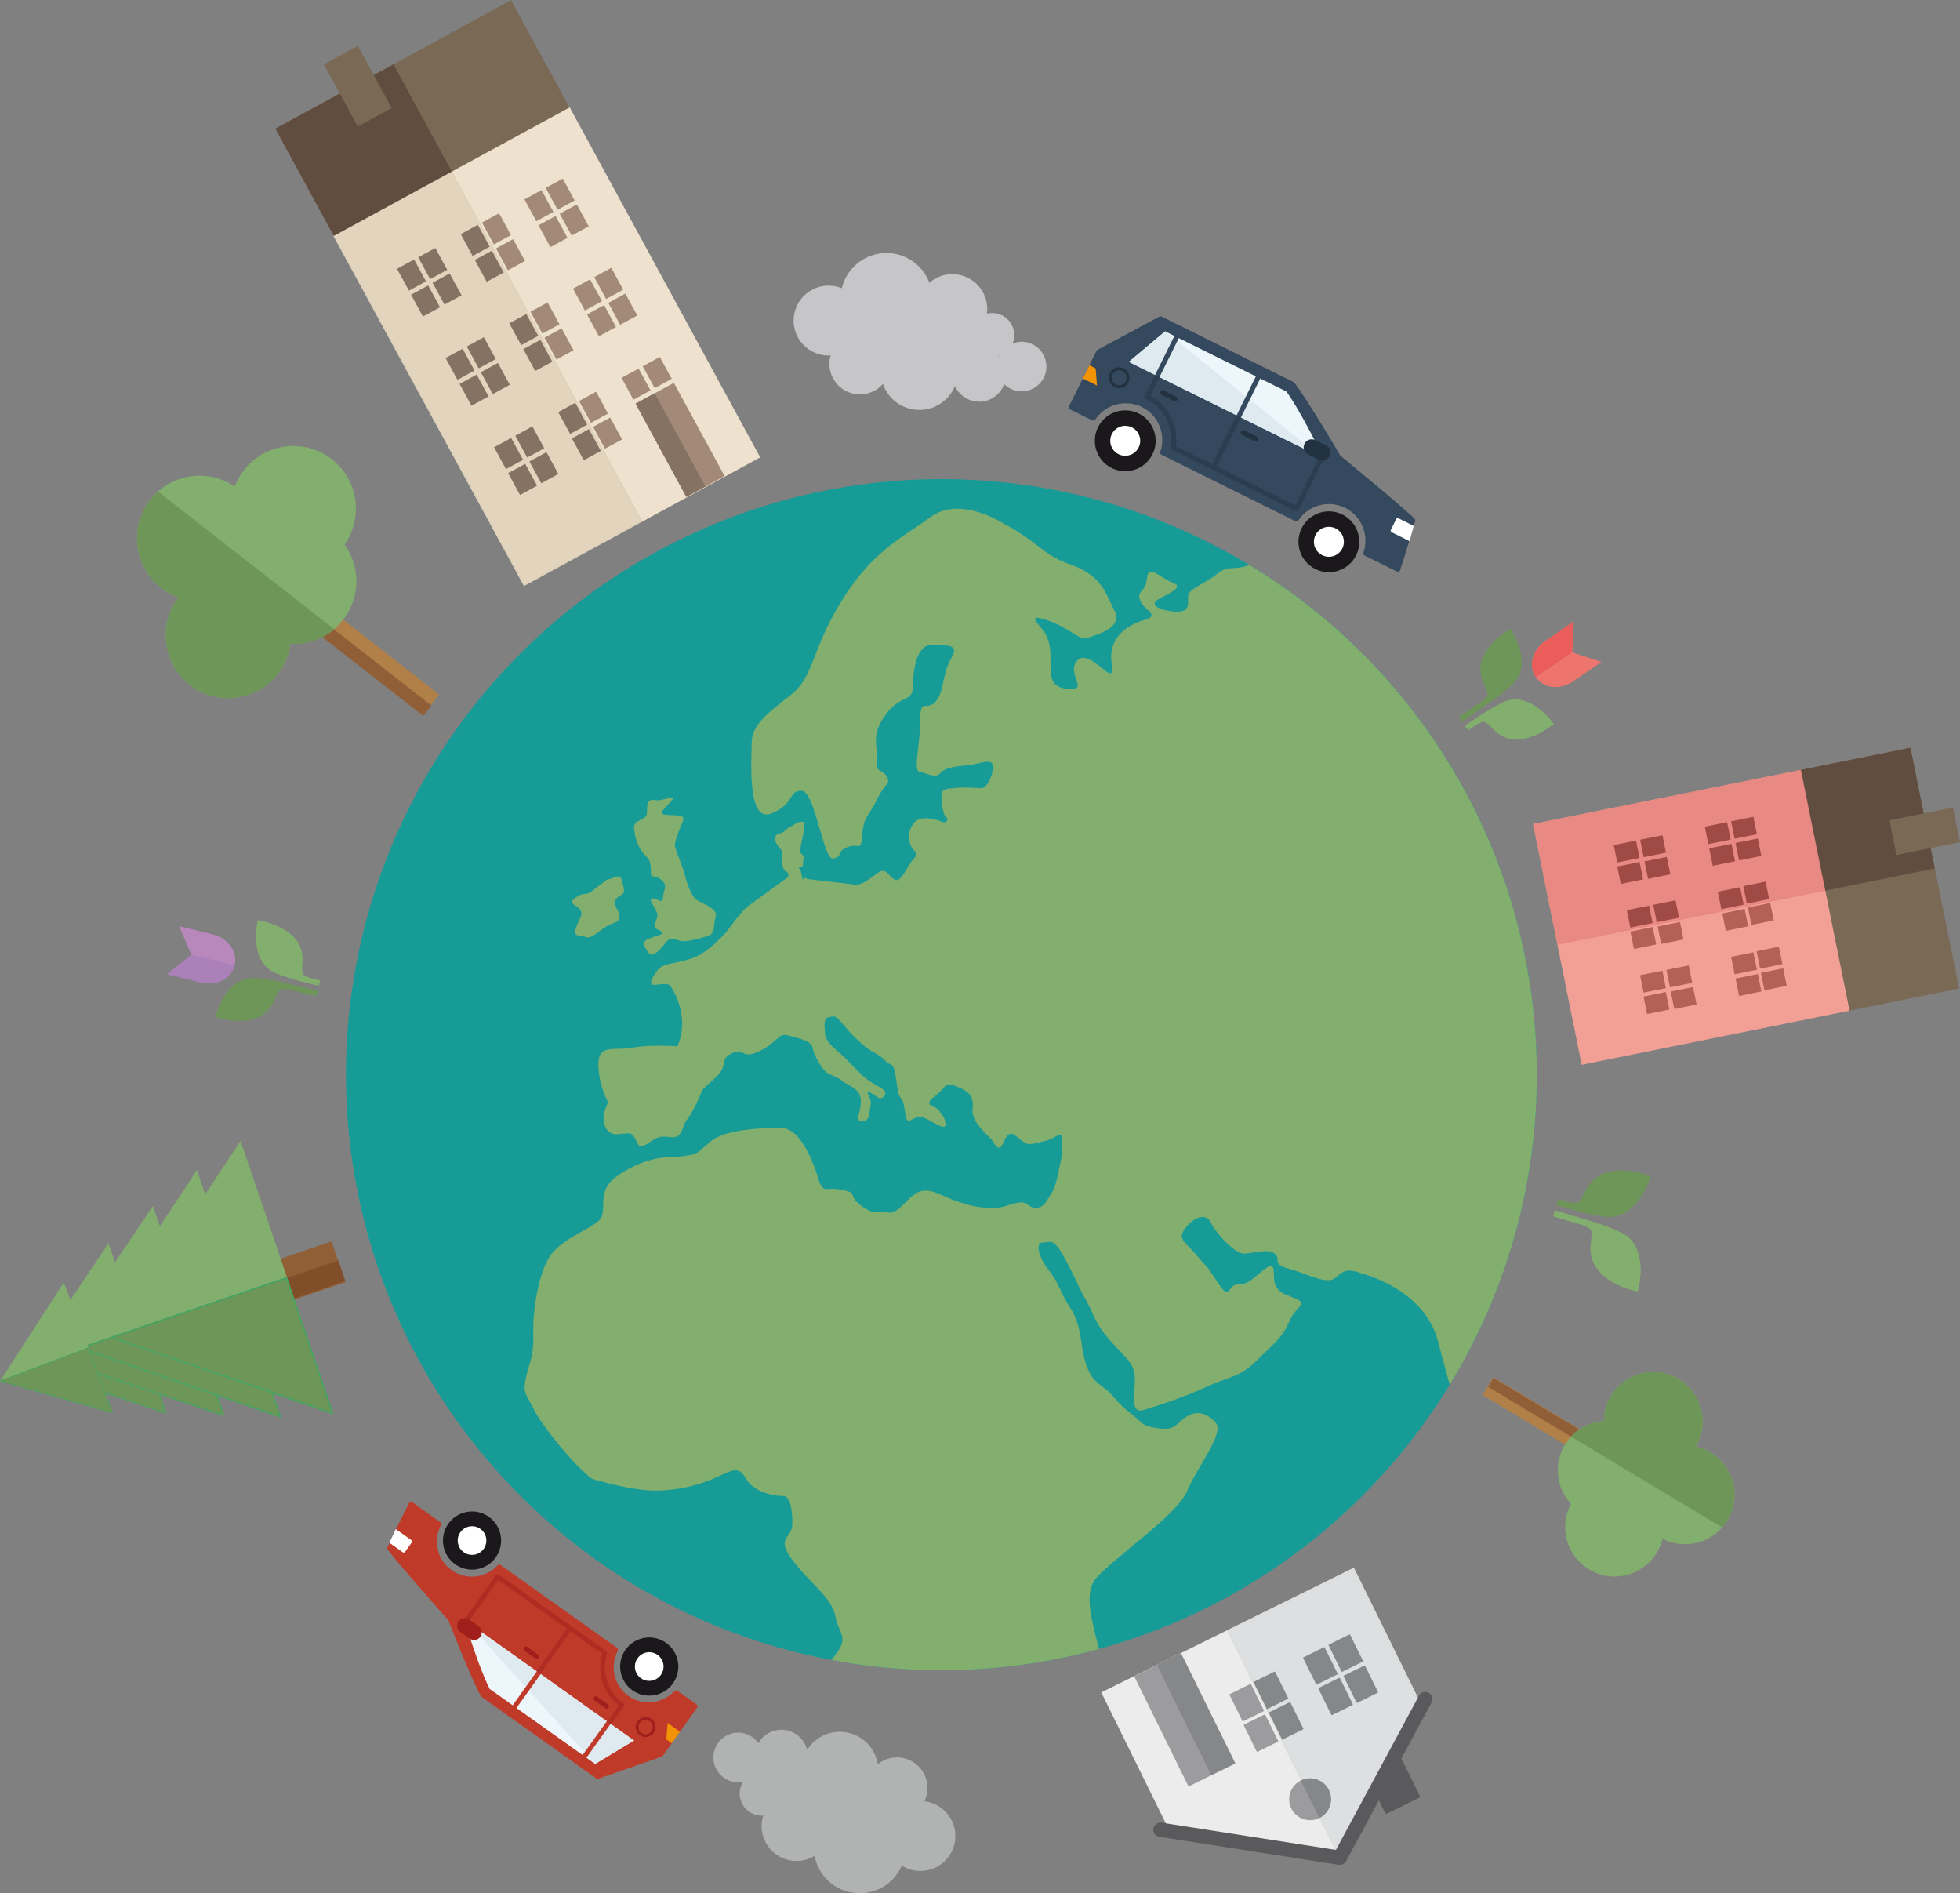 <?xml version="1.0" encoding="utf-8"?>
<!-- Generator: Adobe Illustrator 15.0.2, SVG Export Plug-In . SVG Version: 6.00 Build 0)  -->
<!DOCTYPE svg PUBLIC "-//W3C//DTD SVG 1.1//EN" "http://www.w3.org/Graphics/SVG/1.1/DTD/svg11.dtd">
<svg version="1.1" id="Lager_1" xmlns="http://www.w3.org/2000/svg" xmlns:xlink="http://www.w3.org/1999/xlink" x="0px" y="0px" viewBox="0 0 422.446 407.975" enable-background="new 0 0 422.446 407.975"
	 xml:space="preserve">
<rect x="0" y="0" width="422.446" height="407.975" fill="#808080" stroke="none"/>
<g>
	<circle fill="#179B97" cx="202.899" cy="231.574" r="128.333"/>
	<g>
		<defs>
			<circle id="SVGID_1_" cx="202.899" cy="231.574" r="128.333"/>
		</defs>
		<clipPath id="SVGID_2_">
			<use xlink:href="#SVGID_1_"  overflow="visible"/>
		</clipPath>
		
			<path clip-path="url(#SVGID_2_)" fill="#77C198" stroke="#77C198" stroke-linecap="round" stroke-linejoin="round" stroke-miterlimit="10" d="
			M166.654,192.628"/>
		<path clip-path="url(#SVGID_2_)" fill="#83AF6E" d="M147.343,187.534c0,0,1.15,5.587,3.123,6.573
			c1.972,0.986,4.273,1.973,3.78,3.453c-0.493,1.479,0,3.616-1.644,4.108c-1.644,0.493-3.944,1.151-5.259,1.151
			c-1.315,0-2.63-1.15-3.616,0c-0.987,1.15-2.958,3.944-3.945,2.466c-0.986-1.479-1.808-2.137,0-2.958
			c1.808-0.823,3.288-0.822,2.794-1.48c-0.493-0.657-0.657-0.164-1.315-0.985c-0.657-0.822,0.822-1.879,0.329-3.241
			c-0.493-1.362-1.973-2.841-0.986-3.005c0.986-0.165,2.137,1.478,2.302-0.329c0.164-1.808,1.15-2.465-0.494-3.78
			c-1.644-1.315-2.137,0.165-2.137-1.972s-0.495-2.466-1.562-3.617c-1.067-1.15-1.889-3.287-2.053-5.424
			c-0.165-2.136,2.794-1.479,2.794-3.451s0.163-2.959,1.807-2.63c1.645,0.329,4.602-1.439,3.616-0.062
			c-0.986,1.377-3.287,2.856-1.644,3.185s4.766-0.329,3.944,1.479c-0.821,1.808-1.91,4.602-1.695,5.423
			C145.699,183.261,147.343,187.534,147.343,187.534z"/>
		<path clip-path="url(#SVGID_2_)" fill="#83AF6E" d="M130.851,189.534c0.986,0,2.795-1.479,3.124,0
			c0.328,1.479,0.986,2.793,0,3.287c-0.987,0.493-1.944,1.314-1.302,2.466c0.644,1.15,1.616,2.793-0.021,3.45
			c-1.636,0.659-1.966,0.823-3.281,1.809c-1.314,0.985-2.464,1.807-3.286,1.315c-0.822-0.494-2.629,0.328-1.973-1.809
			c0.658-2.136,1.644-2.794,0.986-3.945c-0.658-1.15-2.912-1.314-1.126-2.629c1.784-1.315,2.441-0.493,3.428-1.315
			C128.386,191.341,130.851,189.534,130.851,189.534z"/>
		
			<path display="none" clip-path="url(#SVGID_2_)" fill="#77C198" stroke="#77C198" stroke-linecap="round" stroke-linejoin="round" stroke-miterlimit="10" d="
			M116.443,136.09c1.315,1.479,0.493,1.644,1.972,2.63c1.479,0.986,2.959,0.821,2.465,2.63c-0.493,1.808-2.136,5.095-3.615,5.588
			c-1.479,0.493-5.26,4.109-7.232,4.109c-1.972,0-2.465-0.164-3.944-1.15c-1.479-0.987-1.315,0.492-2.794-0.987
			c-1.479-1.479,0-0.657-0.658-2.63c-0.658-1.972-0.658-0.985-2.136-1.972c-1.479-0.986-1.314-1.644,0-1.644
			c1.315,0,2.63,0.822,1.972-0.822c-0.657-1.643-0.821-2.137-2.301-1.972c-1.479,0.164-0.658,1.644-1.479,0.164
			c-0.821-1.479-1.972-1.479,0-2.794s2.959-3.123,3.944-1.15c0.986,1.973,1.972,3.452,3.452,2.63
			c1.479-0.822,3.123-0.329,4.438-1.315c1.315-0.986,2.095-0.164,3.102-0.328C114.636,136.912,116.443,136.09,116.443,136.09z"/>
		
			<path clip-path="url(#SVGID_2_)" fill="#77C198" stroke="#77C198" stroke-linecap="round" stroke-linejoin="round" stroke-miterlimit="10" d="
			M105.103,46.927c-0.247,0.986-2.711,2.657,0,7.368c2.712,4.711,7.39,6.438,4.188,10.382c-3.202,3.944-2.894,3.452-2.185,7.396
			s7.606,1.232,2.185,7.149c-5.42,5.917-0.301,9.862-5.45,12.573c-5.148,2.712-6.134,1.48-3.915,6.903
			c2.218,5.424,4.19,10.354,2.711,11.094c-1.479,0.74-2.917,0.493-5.033,5.917c-2.116,5.424-5.321,8.382-9.759,9.615
			c-4.437,1.232-4.931-0.74-7.889,1.725c-2.958,2.465-1.726,7.396-5.178,9.615c-3.451,2.219-6.903,1.727-9.368,3.699
			s-2.465,1.479-2.958,6.41c-0.493,4.93-4.438,4.93-4.684,10.107c-0.247,5.177,2.465,8.628-1.479,9.122
			c-3.945,0.493-6.164,1.232-7.889-1.973c-1.726-3.205-1.233-1.232-5.424-7.642s-1.972-1.726-4.438-9.861
			c-2.465-8.136-5.423-9.862-3.452-15.532c1.973-5.67,6.164-10.107,5.178-13.559c-0.987-3.452,0.986-10.848-3.945-14.545
			c-4.931-3.698-6.41-0.986-6.41-8.136c0-7.15-3.944-20.956-6.903-23.174c-2.958-2.219-1.479-2.958-10.601-3.205
			c-9.122-0.246-10.601,1.479-12.82-2.219s-4.191-3.452-3.452-4.931c0.739-1.479,6.163,0,4.931-3.945
			c-1.233-3.944-12.081-9.368-10.107-10.354C-7.07,45.941,105.103,46.927,105.103,46.927z"/>
		
			<path clip-path="url(#SVGID_2_)" fill="#77C198" stroke="#77C198" stroke-linecap="round" stroke-linejoin="round" stroke-miterlimit="10" d="
			M-119.407,105.388c1.479,1.12,8.053,3.153,7.725,0s-1.291-7.098,0.012-8.413c1.304-1.314,4.919-2.63,6.891-4.93
			c1.973-2.301,7.232-7.561,2.301-7.561s-5.346,2.302-7.439,0c-2.093-2.301-6.696-2.958-6.696-2.958s-2.301-2.629-2.793,0
			S-119.407,105.388-119.407,105.388z"/>
		
			<path clip-path="url(#SVGID_2_)" fill="#77C198" stroke="#77C198" stroke-linecap="round" stroke-linejoin="round" stroke-miterlimit="10" d="
			M-71.58,115.383c-0.986-3.945-3.616-4.685-4.931-8.916c-1.315-4.232-1.644-5.547-2.301-7.848c-0.658-2.301,5.588-1.59,0-4.904
			c-5.588-3.313-2.958,1.289-6.903,2.274c-3.945,0.986-0.657,0.001-5.588-0.328c-4.931-0.329-5.26,1.314-6.246-0.329
			s0.329-5.864-4.273-1.617c-4.603,4.247-7.889,8.024-5.259,9.916c2.629,1.892,11.176-2.567,10.847,3.442
			c-0.329,6.01-1.159,6.339-4.195,6.339c-3.037,0-4.681-2.958-4.681,0c0,2.959,4.931,7.561,6.904,7.889
			c1.972,0.329,8.218,0.987,10.847,0c2.629-0.986,4.273-0.272,7.561,0.521c3.287,0.794,8.546,0.794,8.217-1.836
			C-71.908,117.356-71.58,115.383-71.58,115.383z"/>
		
			<path clip-path="url(#SVGID_2_)" fill="#77C198" stroke="#77C198" stroke-linecap="round" stroke-linejoin="round" stroke-miterlimit="10" d="
			M-62.704,88.758c-2.301-0.986-2.629-1.972-5.917,0c-3.287,1.973-1.943,2.301-2.943,6.574c-1.001,4.273,0.313,4.273,2.286,6.246
			c1.972,1.972,1.972,1.474,4.602,5.503c2.63,4.03-0.657-1.559,1.973-4.188c2.629-2.63,6.246,0.521,3.616-4.834
			C-61.717,92.702-62.704,88.758-62.704,88.758z"/>
		
			<path clip-path="url(#SVGID_2_)" fill="#77C198" stroke="#77C198" stroke-linecap="round" stroke-linejoin="round" stroke-miterlimit="10" d="
			M-35.75,87.619c-3.944,0.81-6.245,0.864-7.56,6.096c-1.315,5.233-0.658,8.909,0,11.673c0.657,2.764,0.884,5.722,3.4,6.379
			c2.516,0.658,2.845,1.644,9.748,2.63c6.903,0.986,0.751-4.93,7.936,0c7.185,4.93,18.361,10.19,15.074,16.435
			c-3.287,6.247-0.986,9.862-5.588,9.862c-4.602,0-8.875-2.026-6.903,2.438c1.973,4.464,2.301,5.122,6.246,4.464
			c3.945-0.657,10.518,8.876,14.135,9.204c3.616,0.329,8.217,3.288,5.916-1.971c-2.3-5.26,5.51-3.288,0.619-8.875
			c-4.892-5.589-6.207-9.533-1.604-7.561c4.603,1.972,8.875,6.574,9.204,0.329c0.329-6.246-3.944-6.246-4.93-9.205
			c-0.986-2.958-4.93,2.626-6.574-7.233c-1.644-9.859-6.56-10.786-12.648-16.896c-6.088-6.112-4.445-4.14-9.375-8.741
			c-4.931-4.602-6.903-9.211-11.176-4.77c-4.273,4.441-3.615,9.043-4.273,10.358s-3.616-0.465-3.944-4.177
			C-38.379,94.346-35.75,87.619-35.75,87.619z"/>
		
			<path clip-path="url(#SVGID_2_)" fill="#77C198" stroke="#77C198" stroke-linecap="round" stroke-linejoin="round" stroke-miterlimit="10" d="
			M-33.777,143.133c0,0-8.546,3.803-3.616,7.914c4.931,4.11,4.931,1.153,8.875,1.81c3.944,0.658,8.546-1.742,4.602-4.651
			c-3.944-2.909-3.642-5.072-6.751-5.072C-33.777,143.133-33.777,143.133-33.777,143.133z"/>
		
			<path clip-path="url(#SVGID_2_)" fill="#77C198" stroke="#77C198" stroke-linecap="round" stroke-linejoin="round" stroke-miterlimit="10" d="
			M-56.13,86.128c4.603-0.986,8.876-1.972,9.205,0c0.328,1.972,3.944,2.952,0,5.749c-3.945,2.798-2.629,6.278-4.931,6.181
			c-2.301-0.096-2.63,3.711-4.274,0C-57.773,94.346-56.13,86.128-56.13,86.128z"/>
		
			<path clip-path="url(#SVGID_2_)" fill="#77C198" stroke="#77C198" stroke-linecap="round" stroke-linejoin="round" stroke-miterlimit="10" d="
			M-14.59,46.489c0,0-0.122,2.823-2.095,5.453c-1.972,2.63-2.63,0.329-3.287,6.246c-0.658,5.917,7.945,10.847-2.438,10.189
			c-10.382-0.657-6.214,3.076-16.517,0.059c-10.301-3.018-15.231-5.646-8.986-8.277c6.246-2.63,14.792-5.917,11.833-9.204
			c-2.958-3.288,0.329-4.467,0.329-4.467H-14.59z"/>
		
			<path clip-path="url(#SVGID_2_)" fill="#77C198" stroke="#77C198" stroke-linecap="round" stroke-linejoin="round" stroke-miterlimit="10" d="
			M-30.668,72.322c1.492-0.328,8.123-0.657,8.258,3.288c0.137,3.944,2.453,4.237-4.129,4.748c-6.581,0.512-7.238-0.839-10.854,0
			c-3.615,0.84-4.602,1.372-8.875,0.12c-4.274-1.252-3.833,0.562-4.71-3.796c-0.878-4.359-2.85-6.988-3.836-8.632
			c-0.986-1.644-3.945-5.587,0-3.287c3.944,2.301,6.371,7.209,10.745,7.877C-39.694,73.308-30.668,72.322-30.668,72.322z"/>
		
			<path clip-path="url(#SVGID_2_)" fill="#77C198" stroke="#77C198" stroke-linecap="round" stroke-linejoin="round" stroke-miterlimit="10" d="
			M-63.033,67.72c-1.315-1.315-1.644-5.351-4.602-3.662s-1.972,0.909-6.246,1.627c-4.273,0.72-7.889-0.392-2.63,3.944
			c5.259,4.336,7.889,2.012,7.889,3.009c0,0.998,2.559,4.614,3.58,4.614c1.022,0,1.022,3.287,2.008,0
			C-62.047,73.966-63.033,67.72-63.033,67.72z"/>
		
			<path clip-path="url(#SVGID_2_)" fill="#77C198" stroke="#77C198" stroke-linecap="round" stroke-linejoin="round" stroke-miterlimit="10" d="
			M-83.084,69.63c-3.616-3.553-2.301-6.759-4.931-5.978c-2.629,0.781-0.919,2.096-1.775,4.397c-0.854,2.301,0.789,2.981-3.155,3.134
			c-3.945,0.153-6.09-0.856-7.482,1.456c-1.393,2.313-4.524,2.97,0,3.627c4.523,0.658,8.139-2.63,6.167,0
			c-1.973,2.63-5.917,4.647-0.658,4.954c5.26,0.306,5.588-0.388,7.889-0.863c2.301-0.474,7.56-3.761,5.917-6.391
			C-82.756,71.336-83.084,69.63-83.084,69.63z"/>
		
			<path clip-path="url(#SVGID_2_)" fill="#77C198" stroke="#77C198" stroke-linecap="round" stroke-linejoin="round" stroke-miterlimit="10" d="
			M709.111,126.558c-1.479-1.479-5.422-7.077-9.861-3.785c-4.438,3.292-7.889,9.702-12.328,3.785
			c-4.436-5.917-2.957-8.382-10.352-8.382c-7.396,0-1.48-0.493-10.355,0c-8.875,0.493-8.875,0.548-16.27-0.219
			c-7.398-0.767,0.984-0.22-10.85,0c-11.834,0.219-12.818-0.767-18.242-2.74c-5.426-1.972-4.932-2.958-11.34-4.438
			c-6.412-1.479-10.355-4.566-16.766-2.283c-6.412,2.283-13.805,5.051-14.791,9.831c-0.988,4.779-6.412,6.157,0,10.646
			c6.408,4.488,10.846,6.46,7.889,8.433c-2.961,1.973-6.41,2.58-7.398,5.728c-0.984,3.147,7.398,3.805,5.918,7.914
			c-1.48,4.108-4.93-3.17-2.959,6.879c1.973,10.049,3.451,23.855,11.836,22.375c8.381-1.479,8.381-5.133,9.859-8.484
			c1.48-3.35-10.354-3.944,4.932-5.373s21.201,1.82,25.639,5.373c4.439,3.554,26.133,20.318,27.613,25.742
			c1.479,5.423,4.93,20.037,3.945,26.29c-0.988,6.251-3.945,9.211,2.463,20.058c6.41,10.849,7.396,8.383,14.793,18.737
			c7.396,10.354,12.326,16.271,12.326,14.298s-4.438-14.298-4.438-14.298s8.383,8.874,10.354,10.847
			c1.973,1.972,8.383,12.326,8.383,12.326V126.558z"/>
		
			<path clip-path="url(#SVGID_2_)" fill="#77C198" stroke="#77C198" stroke-linecap="round" stroke-linejoin="round" stroke-miterlimit="10" d="
			M709.111,105.388c0,0,1.479-11.211-2.465-13.511c-3.945-2.299-4.438,1.25-9.861,0.461c-5.424-0.789,0,6.181-10.354-1.248
			c-10.355-7.43-7.398-7.731-14.791-6.102c-7.398,1.63-10.85,0.707-8.877,9.797c1.973,9.091-1.479,14.086,5.424,10.603
			c6.902-3.484-0.986-9.4,6.902-3.484c7.891,5.917,5.916-0.494,7.891,5.917c1.971,6.41,4.436,7.396,6.408,9.862
			c1.973,2.465-5.916,9.697,3.945,4.602c9.861-5.095,9.861-6.082,12.818-7.068C709.111,114.231,709.111,105.388,709.111,105.388z"/>
		
			<path clip-path="url(#SVGID_2_)" fill="#77C198" stroke="#77C198" stroke-linecap="round" stroke-linejoin="round" stroke-miterlimit="10" d="
			M485.259,402.181c0,0-0.988,21.697-10.355,21.203c-9.369-0.493-13.807,3.451-16.764-1.974c-2.959-5.422-4.438-9.367-6.41-10.846
			s-0.492,2.957-6.41-0.986c-5.918-3.946,0.986-9.862-8.875-7.397c-9.861,2.467-12.326,5.424-16.764,6.905
			c-4.439,1.479-2.961,3.795-10.355,3.869c-7.396,0.075-7.396,5.004-7.891-2.391c-0.492-7.397,2.961-9.368,0-15.284
			c-2.957-5.919-5.027-8.878-0.047-13.808s13.361-1.479,14.842-7.396c1.479-5.916,0.984-5.423,6.408-8.875s6.904,5.422,10.355,0
			c3.451-5.425,5.916-12.326,11.834-7.397c5.916,4.932,4.436,0,5.916,4.932c1.48,4.931,1.48,8.382,5.424,5.425
			c3.945-2.959,1.973-15.704,4.438-12.044s6.902,8.098,9.369,13.028c2.465,4.932,13.312,12.327,15.285,18.245
			C487.232,393.307,485.259,402.181,485.259,402.181z"/>
		
			<path clip-path="url(#SVGID_2_)" fill="#77C198" stroke="#77C198" stroke-linecap="round" stroke-linejoin="round" stroke-miterlimit="10" d="
			M437.595,333.646c0,0,2.424,0.329,4.664,1.972c2.24,1.646,4.211,3.946,5.525,2.63c1.316-1.313,0.988-4.54,5.26-2.105
			c4.273,2.435,6.574,2.764,9.205,4.078c2.629,1.315,4.93,0.984,5.916,3.287c0.986,2.302,4.604,4.917,6.244,6.896
			c1.645,1.98,4.602,8.139,0,5.06c-4.598-3.079-5.258-4.08-9.203-5.06c-3.943-0.978-5.1,1.965-7.973,0
			c-2.873-1.966-2.217,1.98-2.873-1.966c-0.658-3.943-0.658-5.26-4.932-5.916c-4.271-0.656-6.449-1.645-7.17-2.957
			c-0.721-1.316-4.664-0.658-4.664-3.289C437.595,333.646,437.595,333.646,437.595,333.646z"/>
		
			<path clip-path="url(#SVGID_2_)" fill="#77C198" stroke="#77C198" stroke-linecap="round" stroke-linejoin="round" stroke-miterlimit="10" d="
			M408.669,318.853c-3.945,0-6.246,0.986-7.561,2.959c-1.314,1.974-3.943,3.945-6.246,4.603c-2.301,0.656-5.26,0.33-5.26,3.616
			c0,3.287-0.656,5.258,2.303,6.574c2.957,1.314,8.545,2.301,10.518,2.301s2.301-1.974,4.273-5.26
			c1.973-3.288,3.287-2.302,1.973-5.917c-1.316-3.616-1.973-4.272-0.986-6.573C408.669,318.853,408.669,318.853,408.669,318.853z"/>
		
			<path clip-path="url(#SVGID_2_)" fill="#77C198" stroke="#77C198" stroke-linecap="round" stroke-linejoin="round" stroke-miterlimit="10" d="
			M360.183,320.827c0,0,1.646-0.82,3.289,0.822s4.271,3.121,5.258,4.271s3.451,1.645,5.424,2.959
			c1.973,1.316,2.139,2.795,4.111,5.589c1.973,2.795,5.752,2.138,5.422,4.438c-0.33,2.301,0.822,6.556-1.643,6.072
			c-2.467-0.482-4.438-1.142-5.752-2.785c-1.316-1.645-4.439-4.438-5.26-6.081c-0.822-1.644-1.316-2.957-4.273-5.588
			c-2.959-2.629-3.123-3.617-5.752-5.752C358.376,322.634,360.183,320.827,360.183,320.827z"/>
		
			<path clip-path="url(#SVGID_2_)" fill="#77C198" stroke="#77C198" stroke-linecap="round" stroke-linejoin="round" stroke-miterlimit="10" d="
			M386.644,345.015c0.494,0.465,5.918,2.272,6.412,2.109c0.492-0.166,3.918-0.166,5.328,0.821s6.178,2.629,3.217,2.793
			c-2.959,0.165-3.943,0.328-5.916,0c-1.973-0.329-1.973-1.15-4.438-1.15s-5.258,0.002-6.082-0.655c-0.822-0.658,0-1.315,0-1.975
			C385.166,346.302,386.644,345.015,386.644,345.015z"/>
		
			<path clip-path="url(#SVGID_2_)" fill="#77C198" stroke="#77C198" stroke-linecap="round" stroke-linejoin="round" stroke-miterlimit="10" d="
			M428.064,350.93c-0.494-0.191-3.617-0.47-4.273,0c-0.658,0.466-3.123,1.125-3.287,2.111c-0.166,0.984-1.15,3.198,0,2.421
			s1.807-2.206,2.301-2.313c0.492-0.107,1.971,0.766,2.629,0C426.091,352.384,428.064,350.93,428.064,350.93z"/>
		
			<path clip-path="url(#SVGID_2_)" fill="#77C198" stroke="#77C198" stroke-linecap="round" stroke-linejoin="round" stroke-miterlimit="10" d="
			M415.574,291.243c-0.822,0-1.645,2.958-2.137,4.438c-0.496,1.479-0.988,0.821,0,2.628c0.984,1.81,2.465,2.96,3.121,2.467
			c0.656-0.494-0.162-2.301,0.656-3.451c0.824-1.15,1.809-2.959,1.15-4.275C417.71,291.736,415.574,291.243,415.574,291.243z"/>
		
			<path clip-path="url(#SVGID_2_)" fill="#77C198" stroke="#77C198" stroke-linecap="round" stroke-linejoin="round" stroke-miterlimit="10" d="
			M425.761,311.625c-2.299,0.492-1.805,1.477-3.121,1.643c-1.314,0.162-0.771-0.988-2.686,0c-1.916,0.985-1.816,2.466-1.373,2.299
			c0.443-0.162,1.428-0.63,1.922,0.015c0.492,0.646,1.15,2.778,2.301,3.272c1.15,0.495,3.779-0.655,2.957-2.299
			c-0.82-1.644,1.973-1.646,0.986-3.287C425.761,311.625,425.761,311.625,425.761,311.625z"/>
		
			<path clip-path="url(#SVGID_2_)" fill="#77C198" stroke="#77C198" stroke-linecap="round" stroke-linejoin="round" stroke-miterlimit="10" d="
			M414.751,334.796c1.479,0,0.984-1.644,2.629-1.15s3.666-0.256,2.574,0.529c-1.096,0.785-2.32,1.609-2.447,2.266
			s2.883,1.809,2.447,3.616c-0.439,1.808-1.006,2.628-2.447,2.464s-0.812-3.944-1.783-3.615c-0.973,0.33-2.123-1.643-2.123,0
			s0.162,2.506,0,3.637c-0.164,1.131-1.152,2.446-1.809,1.623c-0.656-0.822-0.656-1.316-0.656-3.121c0-1.809,0.818-1.645,0-2.795
			c-0.822-1.152,0.164-1.48,0-2.632c-0.168-1.149,1.818-3.301,1.729-2.799C412.779,333.318,414.751,334.796,414.751,334.796z"/>
		
			<path clip-path="url(#SVGID_2_)" fill="#77C198" stroke="#77C198" stroke-linecap="round" stroke-linejoin="round" stroke-miterlimit="10" d="
			M530.128,434.396c0.164-1.15,2.795-1.972,0.658-3.123c-2.139-1.15-2.631-1.644-3.619-0.987c-0.986,0.658-0.82,1.315-1.971,2.96
			c-1.15,1.644-1.971,1.809-3.287,3.125c-1.314,1.313-0.33,1.149-3.289,3.45c-2.957,2.301-3.779,2.464-3.941,3.942
			c-0.164,1.48,2.959,2.958,4.271,3.124c1.316,0.164,3.621,0.494,4.193-1.151c0.574-1.644,2.053-3.942,2.053-5.424
			c0-1.479,0.162-2.135,1.809-2.957C528.648,436.533,530.128,434.396,530.128,434.396z"/>
		
			<path clip-path="url(#SVGID_2_)" fill="#77C198" stroke="#77C198" stroke-linecap="round" stroke-linejoin="round" stroke-miterlimit="10" d="
			M537.031,420.754c-1.314-0.822-2.301-2.959-2.795-3.451c-0.49-0.493-1.619-1.922-2.617-3.015c-1-1.095-2.807-1.208-1.984,0
			c0.822,1.206,1.832,3.507,1.984,4.165c0.152,0.657,2.738,2.793,1.609,3.779c-1.129,0.987-0.775,1.525-1.609,2.078
			c-0.832,0.552-1.326,1.21-1,1.704c0.33,0.491,3.947,0.326,3.947,1.643c0,1.314-1.314,1.383-0.33,2.335
			c0.988,0.951,2.467,2.005,2.795,0c0.328-2.008-1.807-2.335,0-3.649c1.807-1.315,2.795-1.644,2.795-2.959
			c0-1.314,0.82-0.728-0.822-1.103C537.359,421.905,537.031,420.754,537.031,420.754z"/>
		<path clip-path="url(#SVGID_2_)" fill="#83AF6E" d="M333.106,291.333c-0.711,3.128-3.471,4.674-6.928,6.386
			s-0.014,3.698-0.021,5.426c-0.006,1.723-3.977,8.365-4.967,9.593c-0.99,1.231-3.455,0.728-4.182-2.234
			c-0.729-2.96-1.469-3.209-2.445-5.433c-0.979-2.221-3.943-13.417-4.625-16.041c-2.953-11.396-16.461-14.608-16.461-14.608
			c-4.924-1.991-4.689,1.462-7.156,1.453c-2.463-0.01-4.924-1.499-8.619-2.499c-3.693-1.001-1.471-1.978-2.943-3.215
			c-1.477-1.239-4.688-0.018-6.658-0.025c-1.973-0.007-5.902-4.214-7.123-6.686c-1.225-2.469-4.189-0.756-5.678,1.459
			c-1.486,2.214-0.01,2.466,2.691,5.68c2.699,3.216,1.477,1.238,4.416,5.687c2.939,4.451,1.971,0.502,4.434,0.511
			c2.465,0.01,3.211-1.467,5.93-3.429c2.721-1.962,1.229,1.977,2.205,3.706c0.98,1.73,1.229,1.484,4.182,2.728
			c2.955,1.245,0.24,1.481-1.25,4.927c-1.492,3.445-2.977,4.427-6.936,8.355c-3.961,3.931-5.93,3.43-10.621,5.631
			c-4.693,2.201-10.617,4.151-13.826,5.124s-1.711-3.951-1.945-7.158c-0.234-3.204-1.957-3.949-5.395-7.908
			c-3.435-3.957-3.184-5.188-5.144-8.648c-1.959-3.458-2.201-4.691-4.648-9.139c-2.449-4.447-2.947-3.215-4.673-3.222
			s-0.753,3.447,1.456,6.167c2.209,2.721,2.202,4.446,4.653,8.154c2.451,3.706,1.94,8.389,3.404,12.34
			c1.465,3.95,3.19,3.71,5.401,6.184c2.209,2.473,2.455,2.721,4.668,4.456c2.211,1.732,1.717,2.225,5.412,2.732
			c3.695,0.506,3.701-0.975,5.926-2.445c2.225-1.47,4.441-0.968,6.404,1.259c1.965,2.226-4.227,9.847-6.219,14.769
			c-1.99,4.922-15.338,13.994-19.546,18.662c-4.208,4.669,2.156,16.771,2.373,24.416l-62.378,1.49
			c0.016-4.191,1.255-5.912,3.981-9.602c2.726-3.685,0.509-4.188-0.216-8.136c-0.724-3.947-5.643-7.17-9.289-12.114
			s-0.017-4.439,0.029-7.644c0.046-3.204-0.503-6.165-1.982-6.077c-1.479,0.09-6.326-0.609-8.121-3.904
			c-1.795-3.294-3.778-0.837-8.55,0.789c0,0-3.786,1.631-9.704,1.936c-5.918,0.307-14.782-2.521-14.782-2.521
			c-3.606-2.479-10.804-11.38-12.599-15.004c-1.795-3.621-2.452-3.461-1.617-7.071c0.836-3.614,1.66-4.27,1.514-9.365
			c-0.145-5.095,1.199-12.813,3.514-16.422c2.315-3.607,8.24-5.72,10.532-7.684c2.292-1.963-0.682-6.04,3.503-9.273
			c5.184-4.004,10.371-4.398,10.371-4.398c3.545-0.104,1.89,0.008,4.932-0.393c3.042-0.398,2.583-0.869,5.518-3.184
			c2.938-2.32,9.79-2.84,15.049-2.82c5.259,0.021,8.255,11.782,8.255,11.782c1.224,2.389,1.312,0.825,4.925,1.58
			c3.613,0.752,0.982,0.908,3.85,3.22s3.775,1.329,6.157,1.666c2.382,0.339,4.536-4.255,7.168-4.654
			c2.631-0.401,4.186,1.165,8.126,2.413c3.939,1.246,4.762,1.168,7.31,1.19c2.547,0.023,2.878-0.659,5.18-1.061
			c2.303-0.401,2.051,0.912,3.777,1.082c1.725,0.171,2.387-1.305,3.545-3.192c1.158-1.885,1.498-4.841,1.915-6.565
			c0.418-1.727,0.341-2.959,0.349-5.012c0.008-2.055-1.645-0.088-3.453,0.316c-1.81,0.404-2.797,0.729-3.537,0.727
			c-0.739-0.004-1.23-0.334-2.951-1.738c-1.721-1.405-2.221,0.568-3.049,2.043c-0.827,1.477-1.805-0.828-2.214-1.324
			c-0.409-0.492-4.423-3.715-4.083-6.507c0.339-2.794-0.808-3.864-3.515-4.942c-2.708-1.079-1.89,0.074-4.692,2.2
			c-2.803,2.126,0.403,1.975,1.056,3.125c0.654,1.156,1.065,0.992,1.305,2.718c0.24,1.726-2.3-0.173-4.269-1.085
			c-1.969-0.91-2.631,0.319-3.618,0.479c-0.986,0.162-0.725-3.782-1.625-4.77c-0.9-0.992-0.731-2.222-1.295-5.184
			c-0.563-2.96-0.733-1.482-2.207-3.049c-1.474-1.565-2.789-1.571-5.082-3.636c-2.294-2.062-2.538-2.474-4.175-4.371
			c-1.637-1.896-1.638-1.485-2.789-1.326c-1.15,0.162-1.073,1.229-0.917,3.449c0.155,2.22,2.862,3.874,4.253,5.274
			c1.392,1.402,2.21,2.31,3.766,3.796c1.557,1.482,3.689,2.396,4.508,3.058c0.819,0.66,0.488,1.315-0.171,1.806
			c-0.659,0.492-1.805-0.828-2.708-1.162c-0.902-0.329-0.085,0.906,0.158,1.647c0.245,0.739-0.086,1.395-0.257,2.956
			c-0.171,1.561-1.322,1.885-2.142,1.471c-0.821-0.415,0.334-1.559,0.345-4.271c0.01-2.71-3.028-3.382-3.928-4.205
			c-0.901-0.824-2.871-1.409-3.609-1.986c-0.737-0.58-2.616-3.545-2.856-5.188c-0.24-1.645-3.443-2.15-5.414-2.732
			c-1.97-0.582-2.142,1.553-6.094,3.43c-3.952,1.875-3.038-0.835-5.919,0.469c-2.881,1.306-0.337,2.383-3.801,5.493
			c-3.463,3.108-1.978,1.472-3.883,5.408c-1.905,3.938-2.065,2.787-2.896,5.247c-0.832,2.464-1.979,1.884-3.868,1.796
			c-1.89-0.09-2.552,0.893-4.362,1.871c-1.812,0.98-1.473-1.729-3.114-2.59c0,0-1.315,0.027-2.466,0.186
			c-1.151,0.16-2.465-0.172-3.115-2.147c-0.649-1.972,0.841-4.68,0.841-4.68s-2.123-3.872-2.106-8.307
			c0.017-4.438,3.708-2.781,7.402-3.506c3.695-0.726,9.624-0.292,9.624-0.292c2.983-6.727-1.431-12.908-1.431-12.908
			c-0.49-0.905-2.208-0.394-3.451-0.341c-1.621,0.067-0.363-1.851,0.752-3.327c1.115-1.475,4.566-1.215,8.023-2.681
			c3.456-1.466,7.048-5.85,7.048-5.85s2.727-3.975,4.581-5.324c1.854-1.349,8.364-6.049,8.364-6.049
			c0.334-1.396-0.844-0.825-1.167-2.306c-0.323-1.48,0.009-2.383-0.152-3.123c-0.161-0.74-1.556-1.567-1.469-2.882
			c0.088-1.315,1.015-0.818,1.839-1.472c0.824-0.656,0.552-0.573,1.457-1.063c0.906-0.489,1.566-1.145,2.552-1.058
			c0.986,0.086,0.244,0.658,0.24,1.891c-0.005,1.232-0.335,1.642-0.588,3.449c-0.254,1.807-0.005,1.232,0.404,1.81
			c0.409,0.577,0.162,0.576,0.075,1.89c-0.087,1.314-0.741,0.326-0.99,1.064c-0.25,0.738,0.194-1.231,0.678,1.236
			c0.485,2.467,0,0,1.229,0.99l10.843,1.274c1.481-0.487,2.223-0.978,4.163-2.45c1.94-1.472,2.255,0.255,3.731,1.247
			c1.476,0.992,2.475-2.456,4.208-4.395s-0.736-1.016-0.97-4.467c0,0-0.404-1.728,1.245-3.529c1.651-1.801,6.165,0.105,6.165,0.105
			c1.726-0.241,0.251-1.478,0.251-1.478s-0.733-1.729-0.725-3.948c0.008-2.218,1.485-1.72,2.966-1.961
			c1.48-0.24,4.438,0.017,5.67,0.021c1.233,0.005,2.476-2.702,2.483-4.675c0.008-1.972-2.957-0.504-5.422-0.267
			c-2.467,0.237-4.933,0.475-5.923,1.703c-0.99,1.23-2.958-0.011-4.437-0.263c-1.478-0.252,0.064-5.412,0.085-10.835
			s1.241-2.214,3.221-4.179c1.98-1.964,1.457-5.923,3.443-9.367c1.985-3.444-0.976-2.715-3.933-2.974
			c-2.958-0.258-4.206,3.929-4.223,8.364c-0.017,4.436-2.473,1.966-5.942,6.637c-3.469,4.67-1.508,7.391-1.802,10.101
			c-0.294,2.711,1.019,1.484,1.998,3.212c0.979,1.729-0.251,1.233-2.029,4.923c-1.777,3.691-2.935,3.687-3.196,7.63
			c-0.262,3.944-0.746,1.723-3.215,2.7c-2.469,0.978-0.746,1.724-2.968,2.454c-2.222,0.731-3.89-14.313-6.848-14.572
			c-2.958-0.257-1.49,2.954-6.675,4.906c-5.185,1.954-4.146-11.849-4.134-15.301c0.013-3.451,2.735-5.906,8.175-10.077
			c5.438-4.171,4.473-9.598,11.171-20.42c6.697-10.822,12.871-13.511,19.298-18.17c6.428-4.66,15.773,1.539,15.773,1.539
			s3.198,1.491,7.869,5.208c4.67,3.716,7.137,3.231,10.334,5.463c3.197,2.231,3.925,4.699,5.638,8.157
			c1.713,3.458-3.469,4.917-5.691,5.648c-2.223,0.732-3.691-1.985-8.861-3.731c-5.171-1.745-1.238,1.228-0.258,3.204
			c0.979,1.976,0.973,3.455,0.959,7.153s1.709,4.444,4.667,4.455c2.958,0.011-0.728-3.208,0.761-5.667s4.191,0.016,6.404,1.75
			c2.211,1.735,1.291-1.208,1.242-2.707c-0.221-6.822,7.674-8.354,7.674-8.354c2.717-1.222-0.732-1.975-1.463-4.197
			c-0.73-2.221,1.238-1.474,1.496-4.678c0.26-3.205,2.959,0.011,5.668,1.007c2.707,0.997-1.982,2.705-3.465,3.685
			c-1.484,0.981,0.238,2.22,3.688,2.48c3.451,0.26,2.963-1.468,2.971-3.194c0.006-1.726,3.461-2.698,5.932-4.662
			c2.475-1.963,2.719-1.223,5.678-1.705c0,0,5.676-1.704,10.359-0.947c3.246,0.525,1.967,0.993,4.682,0.757
			c2.711-0.236,0.258-2.71-1.461-4.936c-1.715-2.226-1.717-1.979-1.957-3.706s2.955,0.751,4.432,1.249
			c1.479,0.499,2.211,2.474,3.441,2.972C287.168,117.601,356.75,187.307,333.106,291.333z"/>
	</g>
	<g>
		<g>
			<path fill="#6E9659" d="M337.931,260.403c1.092,0.306,7.445,2.168,9.783,1.808c5.76-0.889,8.081-8.724,8.081-8.724
				s-10.38-4.359-14.094,3.138c-1.453,2.935-1.423,2.767-3.511,2.469l-2.347-0.694l-0.377,1.274L337.931,260.403z"/>
		</g>
	</g>
	<g>
		<g>
			<path fill="#83AF6E" d="M341.757,262.791c1.077,0.337,7.421,2.239,9.186,3.813c4.347,3.887,2.025,11.719,2.025,11.719
				s-11.08-1.997-10.111-10.31c0.379-3.252,0.314-3.092-1.598-3.983l-6.512-1.93l0.377-1.273L341.757,262.791z"/>
		</g>
		<g>
			<path fill="#83AF6E" d="M343.642,263.389c2.346,0.763,6.023,2.075,7.301,3.215c4.347,3.887,2.025,11.719,2.025,11.719"/>
		</g>
	</g>
	<g>
		
			<rect x="79.276" y="129.726" transform="matrix(0.615 -0.788 0.788 0.615 -81.513 119.902)" fill="#B08048" width="5.685" height="27.52"/>
		
			<rect x="79.822" y="130.845" transform="matrix(0.616 -0.788 0.788 0.616 -82.729 119.623)" fill="#905F37" width="2.844" height="27.52"/>
		
			<path fill="#83AF6E" stroke="#83AF6E" stroke-width="0.054" stroke-linecap="round" stroke-linejoin="round" stroke-miterlimit="10" d="
			M71.507,98.985c-5.861-4.577-14.322-3.536-18.899,2.325c-0.867,1.111-1.532,2.315-2,3.567c-5.817-3.97-13.795-2.791-18.19,2.838
			c-4.577,5.861-3.536,14.323,2.325,18.899c1.186,0.926,2.48,1.619,3.826,2.091c-4.522,5.859-3.47,14.276,2.371,18.837
			c5.86,4.578,14.322,3.536,18.898-2.325c1.534-1.964,2.434-4.221,2.735-6.525c4.253,0.236,8.549-1.542,11.37-5.154
			c3.78-4.842,3.725-11.456,0.287-16.191C78.341,111.517,77.192,103.423,71.507,98.985z"/>
		
			<path fill="#6E9659" stroke="#6E9659" stroke-width="0.054" stroke-linecap="round" stroke-linejoin="round" stroke-miterlimit="10" d="
			M32.417,107.715c-4.577,5.861-3.536,14.323,2.325,18.899c1.186,0.926,2.48,1.619,3.826,2.091
			c-4.522,5.859-3.47,14.276,2.371,18.837c5.86,4.578,14.322,3.536,18.898-2.325c1.534-1.964,2.434-4.221,2.735-6.525
			c3.36,0.187,6.746-0.884,9.41-3.122c0,0-37.696-29.436-37.922-29.613C33.325,106.489,32.417,107.715,32.417,107.715z"/>
	</g>
	<g>
		
			<rect x="327.695" y="293.484" transform="matrix(-0.515 0.857 -0.857 -0.515 760.736 178.262)" fill="#B08048" width="4.486" height="21.716"/>
		
			<rect x="329.393" y="292.522" transform="matrix(-0.515 0.857 -0.857 -0.515 760.834 176.471)" fill="#905F37" width="2.244" height="21.716"/>
		
			<path fill="#83AF6E" stroke="#83AF6E" stroke-width="0.043" stroke-linecap="round" stroke-linejoin="round" stroke-miterlimit="10" d="
			M342.522,338.179c5.031,3.021,11.559,1.394,14.58-3.637c0.574-0.953,0.979-1.96,1.225-2.986c4.938,2.549,11.072,0.859,13.977-3.97
			c3.021-5.033,1.393-11.559-3.637-14.58c-1.02-0.612-2.1-1.031-3.199-1.271c2.98-5.024,1.348-11.516-3.664-14.527
			c-5.031-3.022-11.559-1.394-14.58,3.636c-1.012,1.687-1.5,3.54-1.516,5.374c-3.354,0.223-6.549,2.029-8.412,5.128
			c-2.494,4.157-1.814,9.332,1.332,12.711C335.965,329.018,337.643,335.249,342.522,338.179z"/>
		
			<path fill="#6E9659" stroke="#6E9659" stroke-width="0.043" stroke-linecap="round" stroke-linejoin="round" stroke-miterlimit="10" d="
			M372.303,327.586c3.021-5.033,1.393-11.559-3.637-14.58c-1.02-0.612-2.1-1.031-3.199-1.271c2.98-5.024,1.348-11.516-3.664-14.527
			c-5.031-3.022-11.559-1.394-14.58,3.636c-1.012,1.687-1.5,3.54-1.516,5.374c-2.648,0.177-5.197,1.341-7.07,3.35
			c0,0,32.352,19.434,32.547,19.552C371.709,328.632,372.303,327.586,372.303,327.586z"/>
	</g>
	<g>
		<g>
			
				<rect x="50.303" y="259" transform="matrix(-0.322 -0.947 0.947 -0.322 -190.41 419.498)" fill="#905F36" width="9.275" height="37.801"/>
			
				<rect x="53.369" y="261.195" transform="matrix(-0.323 -0.947 0.947 -0.323 -191.476 423.148)" fill="#804E29" width="4.639" height="37.801"/>
		</g>
		<polygon fill="#83AF6E" stroke="#83AF6E" stroke-width="0.182" stroke-miterlimit="10" points="23.352,268.127 35.747,304.507 
			5.663,294.455 		"/>
		
			<polygon fill="#6E9659" stroke="#46A260" stroke-width="0.205" stroke-linecap="round" stroke-linejoin="round" stroke-miterlimit="10" points="
			35.747,304.507 5.663,294.455 29.55,286.316 		"/>
		<polygon fill="#83AF6E" stroke="#83AF6E" stroke-width="0.225" stroke-miterlimit="10" points="32.94,260.149 48.21,304.973 
			10.973,292.644 		"/>
		
			<polygon fill="#6E9659" stroke="#46A260" stroke-width="0.254" stroke-linecap="round" stroke-linejoin="round" stroke-miterlimit="10" points="
			48.21,304.973 10.973,292.644 40.575,282.559 		"/>
		<polygon fill="#83AF6E" stroke="#83AF6E" stroke-width="0.262" stroke-miterlimit="10" points="42.407,252.441 60.412,305.3 
			17.311,290.486 		"/>
		
			<polygon fill="#6E9659" stroke="#46A260" stroke-width="0.296" stroke-linecap="round" stroke-linejoin="round" stroke-miterlimit="10" points="
			60.412,305.3 17.311,290.486 51.409,278.87 		"/>
		<polygon fill="#83AF6E" stroke="#83AF6E" stroke-width="0.29" stroke-miterlimit="10" points="51.796,246.169 71.68,304.536 
			24.088,288.178 		"/>
		
			<polygon fill="#6E9659" stroke="#46A260" stroke-width="0.327" stroke-linecap="round" stroke-linejoin="round" stroke-miterlimit="10" points="
			71.68,304.536 24.088,288.178 61.739,275.352 		"/>
		<polygon fill="#83AF6E" stroke="#83AF6E" stroke-width="0.143" stroke-miterlimit="10" points="13.74,276.523 24.246,304.405 
			0.113,297.58 		"/>
		
			<polygon fill="#6E9659" stroke="#46A260" stroke-width="0.162" stroke-linecap="round" stroke-linejoin="round" stroke-miterlimit="10" points="
			24.246,304.405 0.113,297.58 18.993,290.464 		"/>
	</g>
	<g>
		<g>
			
				<rect x="88.995" y="31.667" transform="matrix(0.878 -0.478 0.478 0.878 -21.318 65.475)" fill="#EEE1CD" stroke="#EEE1CD" stroke-width="0.277" stroke-miterlimit="10" width="57.722" height="85.828"/>
			
				<rect x="90.753" y="38.571" transform="matrix(0.878 -0.478 0.478 0.878 -26.166 60.257)" opacity="0.33" fill="#CABB9D" stroke="#CABB9D" stroke-width="0.196" stroke-miterlimit="10" width="28.861" height="85.828"/>
		</g>
		
			<rect x="62.202" y="12.317" transform="matrix(0.878 -0.478 0.478 0.878 -1.056 46.664)" fill="#796955" stroke="#796955" stroke-width="0.153" stroke-miterlimit="10" width="57.723" height="26.175"/>
		<path fill="#A38977" stroke="#A38977" stroke-width="0.174" stroke-miterlimit="10" d="M113.16,108.512"/>
		<path fill="#C5E0E9" d="M108.296,90.433"/>
		<path fill="#A38977" stroke="#A38977" stroke-width="0.174" stroke-miterlimit="10" d="M116.592,106.555"/>
		<path fill="#A38977" stroke="#A38977" stroke-width="0.174" stroke-miterlimit="10" d="M125.519,101.779"/>
		<path fill="#C5E0E9" d="M120.654,83.7"/>
		<path fill="#A38977" stroke="#A38977" stroke-width="0.174" stroke-miterlimit="10" d="M128.95,99.821"/>
		<g>
			
				<rect x="100.136" y="81.354" transform="matrix(0.878 -0.478 0.478 0.878 -27.747 59.161)" fill="#867263" width="4.191" height="5.362"/>
			
				<rect x="97.105" y="75.791" transform="matrix(0.878 -0.478 0.478 0.878 -25.452 57.019)" fill="#867263" width="4.191" height="5.361"/>
			
				<rect x="101.68" y="73.298" transform="matrix(0.878 -0.478 0.478 0.878 -23.704 58.917)" fill="#867263" width="4.191" height="5.361"/>
			
				<rect x="104.711" y="78.862" transform="matrix(0.878 -0.478 0.478 0.878 -25.994 61.025)" fill="#867263" width="4.191" height="5.362"/>
		</g>
		
			<rect x="113.869" y="73.872" transform="matrix(0.878 -0.478 0.478 0.878 -22.492 64.805)" fill="#867263" width="4.191" height="5.362"/>
		
			<rect x="110.838" y="68.309" transform="matrix(0.878 -0.478 0.478 0.878 -20.199 62.677)" fill="#867263" width="4.191" height="5.361"/>
		
			<rect x="115.412" y="65.817" transform="matrix(0.878 -0.478 0.478 0.878 -18.45 64.555)" fill="#A38977" width="4.19" height="5.361"/>
		
			<rect x="118.443" y="71.38" transform="matrix(0.878 -0.478 0.478 0.878 -20.743 66.704)" fill="#A38977" width="4.191" height="5.363"/>
		<g>
			
				<rect x="127.601" y="66.39" transform="matrix(0.878 -0.478 0.478 0.878 -17.239 70.455)" fill="#A38977" width="4.191" height="5.363"/>
			
				<rect x="124.57" y="60.826" transform="matrix(0.878 -0.478 0.478 0.878 -14.946 68.341)" fill="#A38977" width="4.192" height="5.362"/>
			
				<rect x="129.145" y="58.335" transform="matrix(0.878 -0.478 0.478 0.878 -13.196 70.236)" fill="#A38977" width="4.19" height="5.361"/>
			
				<rect x="132.176" y="63.898" transform="matrix(0.878 -0.478 0.478 0.878 -15.489 72.356)" fill="#A38977" width="4.19" height="5.363"/>
		</g>
		<g>
			
				<rect x="89.666" y="62.134" transform="matrix(0.878 -0.478 0.478 0.878 -19.828 51.814)" fill="#867263" width="4.191" height="5.363"/>
			
				<rect x="86.634" y="56.571" transform="matrix(0.878 -0.478 0.478 0.878 -17.534 49.668)" fill="#867263" width="4.191" height="5.362"/>
			
				<rect x="91.209" y="54.079" transform="matrix(0.878 -0.478 0.478 0.878 -15.784 51.559)" fill="#867263" width="4.19" height="5.361"/>
			
				<rect x="94.24" y="59.642" transform="matrix(0.878 -0.479 0.479 0.878 -18.078 53.705)" fill="#867263" width="4.19" height="5.363"/>
		</g>
		
			<rect x="103.398" y="54.653" transform="matrix(0.878 -0.478 0.478 0.878 -14.573 57.454)" fill="#867263" width="4.191" height="5.362"/>
		
			<rect x="100.366" y="49.089" transform="matrix(0.878 -0.478 0.478 0.878 -12.281 55.326)" fill="#867263" width="4.191" height="5.361"/>
		
			<rect x="104.941" y="46.597" transform="matrix(0.878 -0.478 0.478 0.878 -10.531 57.21)" fill="#A38977" width="4.191" height="5.362"/>
		
			<rect x="107.973" y="52.161" transform="matrix(0.878 -0.478 0.478 0.878 -12.823 59.352)" fill="#A38977" width="4.19" height="5.362"/>
		<g>
			
				<rect x="117.13" y="47.172" transform="matrix(0.878 -0.478 0.478 0.878 -9.32 63.119)" fill="#A38977" width="4.19" height="5.362"/>
			
				<rect x="114.099" y="41.608" transform="matrix(0.878 -0.478 0.478 0.878 -7.03 60.971)" fill="#A38977" width="4.191" height="5.361"/>
			
				<rect x="118.673" y="39.115" transform="matrix(0.878 -0.478 0.478 0.878 -5.277 62.875)" fill="#A38977" width="4.19" height="5.361"/>
			
				<rect x="121.705" y="44.679" transform="matrix(0.878 -0.478 0.478 0.878 -7.569 65.011)" fill="#A38977" width="4.19" height="5.362"/>
		</g>
		<g>
			
				<rect x="110.608" y="100.574" transform="matrix(0.878 -0.478 0.478 0.878 -35.669 66.522)" fill="#867263" width="4.191" height="5.362"/>
			
				<rect x="107.576" y="95.009" transform="matrix(0.878 -0.478 0.478 0.878 -33.372 64.378)" fill="#867263" width="4.19" height="5.363"/>
			
				<rect x="112.151" y="92.517" transform="matrix(0.878 -0.478 0.478 0.878 -31.624 66.27)" fill="#867263" width="4.191" height="5.362"/>
			
				<rect x="115.183" y="98.082" transform="matrix(0.878 -0.478 0.478 0.878 -33.911 68.376)" fill="#867263" width="4.191" height="5.362"/>
		</g>
		
			<rect x="124.341" y="93.093" transform="matrix(0.878 -0.478 0.478 0.878 -30.412 72.166)" fill="#867263" width="4.19" height="5.362"/>
		
			<rect x="121.309" y="87.528" transform="matrix(0.878 -0.479 0.479 0.878 -28.122 70.061)" fill="#867263" width="4.19" height="5.362"/>
		
			<rect x="125.883" y="85.035" transform="matrix(0.878 -0.478 0.478 0.878 -26.37 71.93)" fill="#A38977" width="4.19" height="5.363"/>
		
			<rect x="128.915" y="90.6" transform="matrix(0.878 -0.478 0.478 0.878 -28.663 74.058)" fill="#A38977" width="4.191" height="5.362"/>
		
			<rect x="141.946" y="83.297" transform="matrix(0.878 -0.478 0.478 0.878 -27.453 81.707)" fill="#A38977" width="9.4" height="22.88"/>
		
			<rect x="135.041" y="80.046" transform="matrix(0.878 -0.478 0.478 0.878 -22.866 75.694)" fill="#A38977" width="4.192" height="5.362"/>
		
			<rect x="139.616" y="77.554" transform="matrix(0.878 -0.478 0.478 0.878 -21.116 77.572)" fill="#A38977" width="4.19" height="5.362"/>
		
			<rect x="63.961" y="19.221" transform="matrix(0.878 -0.478 0.478 0.878 -5.903 41.442)" fill="#604D40" stroke="#604D40" stroke-width="0.108" stroke-miterlimit="10" width="28.862" height="26.175"/>
		
			<rect x="73.053" y="10.989" transform="matrix(0.878 -0.478 0.478 0.878 0.529 39.172)" fill="#796955" stroke="#796955" stroke-width="0.153" stroke-miterlimit="10" width="8.182" height="15.118"/>
		
			<rect x="142.232" y="84.422" transform="matrix(0.878 -0.478 0.478 0.878 -28.242 80.85)" fill="#867263" width="4.699" height="22.88"/>
	</g>
	<g>
		<polygon fill="#ECECED" stroke="#ECECED" stroke-width="0.348" stroke-miterlimit="10" points="237.59,364.768 291.725,338.067 
			306.392,367.807 288.776,400.319 252.256,394.511 		"/>
		<polygon opacity="0.7" fill="#D9DADB" stroke="#D9DADB" stroke-width="0.348" stroke-miterlimit="10" points="264.656,351.42 
			291.725,338.067 306.392,367.807 288.776,400.319 		"/>
		<g>
			
				<rect x="287.826" y="353.141" transform="matrix(-0.897 0.443 -0.443 -0.897 708.264 547.205)" fill="#868789" stroke="#868789" stroke-width="0.283" stroke-linecap="round" stroke-linejoin="round" stroke-miterlimit="10" width="4.881" height="6.25"/>
			
				<rect x="291.091" y="359.763" transform="matrix(-0.897 0.443 -0.443 -0.897 717.354 558.395)" fill="#868789" stroke="#868789" stroke-width="0.283" stroke-linecap="round" stroke-linejoin="round" stroke-miterlimit="10" width="4.881" height="6.249"/>
			
				<rect x="285.644" y="362.448" transform="matrix(-0.897 0.443 -0.443 -0.897 708.232 565.858)" fill="#868789" stroke="#868789" stroke-width="0.283" stroke-linecap="round" stroke-linejoin="round" stroke-miterlimit="10" width="4.884" height="6.249"/>
			
				<rect x="282.376" y="355.827" transform="matrix(-0.897 0.443 -0.443 -0.897 699.088 554.781)" fill="#868789" stroke="#868789" stroke-width="0.283" stroke-linecap="round" stroke-linejoin="round" stroke-miterlimit="10" width="4.888" height="6.248"/>
		</g>
		<g>
			
				<rect x="271.72" y="361.085" transform="matrix(-0.897 0.443 -0.443 -0.897 681.197 569.478)" fill="#868789" stroke="#868789" stroke-width="0.283" stroke-linecap="round" stroke-linejoin="round" stroke-miterlimit="10" width="4.881" height="6.252"/>
			
				<rect x="274.984" y="367.708" transform="matrix(-0.897 0.443 -0.443 -0.897 690.338 580.553)" fill="#868789" stroke="#868789" stroke-width="0.283" stroke-linecap="round" stroke-linejoin="round" stroke-miterlimit="10" width="4.882" height="6.247"/>
			
				<rect x="269.541" y="370.394" transform="matrix(-0.897 0.443 -0.443 -0.897 681.222 588.024)" fill="#9C9C9E" stroke="#9C9C9E" stroke-width="0.283" stroke-linecap="round" stroke-linejoin="round" stroke-miterlimit="10" width="4.881" height="6.249"/>
			
				<polygon fill="#9C9C9E" stroke="#9C9C9E" stroke-width="0.283" stroke-linecap="round" stroke-linejoin="round" stroke-miterlimit="10" points="
				265.142,365.175 269.521,363.013 272.282,368.619 267.906,370.779 			"/>
		</g>
		
			<polygon fill="#9C9C9E" stroke="#9C9C9E" stroke-width="0.283" stroke-linecap="round" stroke-linejoin="round" stroke-miterlimit="10" points="
			244.648,361.285 254.472,356.443 266.058,379.925 256.232,384.769 		"/>
		
			<polygon fill="#868789" stroke="#868789" stroke-width="0.283" stroke-linecap="round" stroke-linejoin="round" stroke-miterlimit="10" points="
			249.559,358.863 254.472,356.443 266.058,379.925 261.144,382.344 		"/>
		
			<polyline fill="none" stroke="#5A595B" stroke-width="3.08" stroke-linecap="round" stroke-linejoin="round" stroke-miterlimit="10" points="
			307.205,366.117 288.776,400.319 250.106,394.276 		"/>
		<g>
			<path fill="#9C9C9E" d="M278.325,389.71c-1.101-2.232-0.186-4.935,2.047-6.036c2.234-1.102,4.935-0.181,6.037,2.05
				c1.102,2.23,0.181,4.933-2.05,6.032C282.127,392.861,279.427,391.943,278.325,389.71z"/>
			<path fill="#868789" d="M280.372,383.674c2.234-1.102,4.935-0.181,6.037,2.05c1.102,2.23,0.181,4.933-2.05,6.032L280.372,383.674
				z"/>
		</g>
		
			<polygon fill="#5A595B" stroke="#5A595B" stroke-width="0.685" stroke-linecap="round" stroke-linejoin="round" stroke-miterlimit="10" points="
			296.506,385.767 301.042,377.673 305.691,387.092 298.828,390.481 		"/>
	</g>
	<g>
		
			<rect x="338.107" y="168.273" transform="matrix(0.198 0.98 -0.98 0.198 486.18 -198.706)" fill="#F29F95" stroke="#F29F95" stroke-width="0.155" stroke-miterlimit="10" width="52.795" height="58.885"/>
		
			<rect x="378.7" y="177.551" transform="matrix(0.198 0.98 -0.98 0.198 510.725 -245.065)" fill="#796955" stroke="#796955" stroke-width="0.14" stroke-miterlimit="10" width="52.795" height="23.94"/>
		
			<rect x="389.257" y="164.588" transform="matrix(0.198 0.98 -0.98 0.198 495.929 -252.849)" fill="#604D40" stroke="#604D40" stroke-width="0.14" stroke-miterlimit="10" width="26.397" height="24.002"/>
		
			<rect x="411.106" y="172.295" transform="matrix(0.198 0.98 -0.98 0.198 508.324 -262.918)" fill="#796955" stroke="#796955" stroke-width="0.14" stroke-miterlimit="10" width="7.483" height="13.828"/>
		
			<rect x="348.63" y="155.413" transform="matrix(0.198 0.98 -0.98 0.198 471.379 -206.446)" opacity="0.7" fill="#E5827D" stroke="#E5827D" stroke-width="0.155" stroke-miterlimit="10" width="26.397" height="58.755"/>
		<path fill="#A28878" stroke="#A28878" stroke-width="0.159" stroke-miterlimit="10" d="M345.737,182.508"/>
		<path fill="#C5DFE9" d="M362.848,183.141"/>
		<path fill="#A28878" stroke="#A28878" stroke-width="0.159" stroke-miterlimit="10" d="M346.52,186.036"/>
		<path fill="#A28878" stroke="#A28878" stroke-width="0.159" stroke-miterlimit="10" d="M348.282,195.127"/>
		<path fill="#C5DFE9" d="M365.397,195.757"/>
		<path fill="#A28878" stroke="#A28878" stroke-width="0.159" stroke-miterlimit="10" d="M349.067,198.654"/>
		<g>
			<g>
				
					<rect x="368.159" y="177.118" transform="matrix(0.198 0.98 -0.98 0.198 472.933 -218.704)" fill="#A04A46" width="3.833" height="4.904"/>
				
					<rect x="373.841" y="175.97" transform="matrix(0.198 0.98 -0.98 0.198 476.347 -225.199)" fill="#A04A46" width="3.832" height="4.904"/>
				
					<rect x="374.783" y="180.642" transform="matrix(0.198 0.98 -0.98 0.198 481.691 -222.373)" fill="#A04A46" width="3.833" height="4.902"/>
				
					<rect x="369.103" y="181.787" transform="matrix(0.198 0.98 -0.98 0.198 478.268 -215.882)" fill="#A04A46" width="3.833" height="4.904"/>
			</g>
			<g>
				
					<rect x="348.536" y="181.079" transform="matrix(0.198 0.98 -0.98 0.198 461.063 -196.293)" fill="#A04A46" width="3.833" height="4.903"/>
				
					<rect x="354.218" y="179.931" transform="matrix(0.198 0.98 -0.98 0.198 464.507 -202.78)" fill="#A04A46" width="3.833" height="4.903"/>
				
					<rect x="355.161" y="184.602" transform="matrix(0.198 0.98 -0.98 0.198 469.842 -199.958)" fill="#A04A46" width="3.833" height="4.904"/>
				
					<rect x="349.479" y="185.748" transform="matrix(0.198 0.98 -0.98 0.198 466.217 -193.525)" fill="#A04A46" width="3.833" height="4.905"/>
			</g>
		</g>
		
			<rect x="370.991" y="191.137" transform="matrix(0.198 0.98 -0.98 0.198 488.918 -210.239)" fill="#A04A46" width="3.832" height="4.906"/>
		
			<rect x="376.671" y="189.99" transform="matrix(0.198 0.98 -0.98 0.198 492.156 -216.782)" fill="#A04A46" width="3.832" height="4.906"/>
		
			<rect x="377.613" y="194.662" transform="matrix(0.197 0.98 -0.98 0.197 497.92 -213.836)" fill="#B46057" width="3.833" height="4.902"/>
		
			<rect x="371.933" y="195.807" transform="matrix(0.198 0.98 -0.98 0.198 494.272 -207.411)" fill="#B46057" width="3.833" height="4.904"/>
		
			<rect x="351.367" y="195.099" transform="matrix(0.198 0.98 -0.98 0.198 477.067 -187.822)" fill="#A04A46" width="3.832" height="4.904"/>
		
			<rect x="357.049" y="193.951" transform="matrix(0.198 0.98 -0.98 0.198 480.502 -194.313)" fill="#A04A46" width="3.832" height="4.905"/>
		
			<rect x="357.991" y="198.622" transform="matrix(0.198 0.98 -0.98 0.198 485.856 -191.484)" fill="#B46057" width="3.833" height="4.904"/>
		
			<rect x="352.309" y="199.768" transform="matrix(0.198 0.98 -0.98 0.198 482.228 -185.058)" fill="#B46057" width="3.833" height="4.906"/>
		<g>
			<g>
				
					<rect x="373.82" y="205.157" transform="matrix(0.198 0.98 -0.98 0.198 504.963 -201.756)" fill="#B46057" width="3.833" height="4.906"/>
				
					<rect x="379.501" y="204.01" transform="matrix(0.198 0.98 -0.98 0.198 508.199 -208.305)" fill="#B46057" width="3.834" height="4.905"/>
				
					<rect x="380.443" y="208.682" transform="matrix(0.198 0.98 -0.98 0.198 513.522 -205.487)" fill="#B46057" width="3.833" height="4.904"/>
				
					<rect x="374.762" y="209.829" transform="matrix(0.198 0.98 -0.98 0.198 510.307 -198.93)" fill="#B46057" width="3.833" height="4.904"/>
			</g>
			
				<rect x="359.878" y="207.972" transform="matrix(0.198 0.98 -0.98 0.198 496.535 -185.832)" fill="#B46057" width="3.833" height="4.904"/>
			
				<rect x="360.821" y="212.644" transform="matrix(0.198 0.98 -0.98 0.198 501.859 -183.012)" fill="#B46057" width="3.833" height="4.902"/>
			
				<rect x="354.196" y="209.119" transform="matrix(0.198 0.98 -0.98 0.198 493.101 -179.342)" fill="#B46057" width="3.833" height="4.904"/>
			
				<rect x="355.139" y="213.788" transform="matrix(0.198 0.98 -0.98 0.198 498.24 -176.59)" fill="#B46057" width="3.833" height="4.906"/>
		</g>
	</g>
	<g>
		<g>
			<g>
				<path fill="#83AF6E" d="M66.447,211.883c-0.998-0.258-6.844-1.685-8.521-3.036c-4.128-3.323-2.386-10.542-2.386-10.542
					s10.15,1.294,9.662,8.887c-0.195,2.97-0.143,2.824,1.635,3.542l2.164,0.521l-0.284,1.175L66.447,211.883z"/>
			</g>
		</g>
		<g>
			<g>
				<path fill="#6E9659" d="M62.35,212.02c-1-0.228-6.859-1.621-8.966-1.184c-5.189,1.078-6.93,8.299-6.93,8.299
					s9.629,3.475,12.651-3.508c1.183-2.731,1.163-2.576,3.072-2.408l6.002,1.448l0.283-1.174L62.35,212.02z"/>
			</g>
			<g>
				<path fill="#6E9659" d="M60.594,211.63c-2.191-0.466-5.684-1.111-7.209-0.795c-5.189,1.078-6.93,8.299-6.93,8.299"/>
			</g>
		</g>
		<path fill="#B888BC" d="M38.581,199.57l7.331,1.795c3.269,0.801,5.352,3.768,4.651,6.626l0,0
			c-0.701,2.858-3.918,4.526-7.188,3.725l-7.33-1.795l5.221-4.207L38.581,199.57z"/>
		<path fill="#AB80B8" d="M50.563,207.992L50.563,207.992c-0.701,2.858-3.918,4.526-7.188,3.725l-7.33-1.795l5.221-4.207
			L50.563,207.992z"/>
	</g>
	<g>
		<g>
			<g>
				<path fill="#83AF6E" d="M317.665,155.077c0.849-0.566,5.765-3.938,7.869-4.283c5.178-0.851,9.355,5.204,9.355,5.204
					s-7.662,6.636-12.941,1.259c-2.064-2.105-1.99-1.97-3.696-1.133l-1.812,1.253l-0.68-0.986L317.665,155.077z"/>
			</g>
		</g>
		<g>
			<g>
				<path fill="#6E9659" d="M320.271,151.963c0.828-0.589,5.725-3.992,6.795-5.835c2.632-4.541-1.545-10.596-1.545-10.596
					s-8.926,4.81-5.769,11.654c1.232,2.677,1.132,2.559-0.253,3.857l-5.034,3.473l0.679,0.984L320.271,151.963z"/>
			</g>
			<g>
				<path fill="#6E9659" d="M321.717,150.923c1.791-1.309,4.573-3.46,5.349-4.795c2.632-4.541-1.545-10.596-1.545-10.596"/>
			</g>
		</g>
		<path fill="#EE756E" d="M345.159,142.646l-6.167,4.223c-2.751,1.883-6.316,1.46-7.963-0.944l0,0
			c-1.646-2.405-0.752-5.881,1.999-7.765l6.166-4.223l-0.343,6.632L345.159,142.646z"/>
		<path fill="#EB5D5B" d="M331.029,145.925L331.029,145.925c-1.646-2.405-0.752-5.881,1.999-7.765l6.166-4.223l-0.343,6.632
			L331.029,145.925z"/>
	</g>
	<g>
		<g>
			<g>
				<circle fill="#FFFFFF" stroke="#1B181C" stroke-width="3.326" stroke-miterlimit="10" cx="242.527" cy="94.983" r="4.891"/>
			</g>
			<g>
				<circle fill="#FFFFFF" stroke="#1B181C" stroke-width="3.326" stroke-miterlimit="10" cx="286.42" cy="116.747" r="4.892"/>
			</g>
			<g>
				<path fill="#34495D" d="M301.051,123.143c0,0.001-0.004-0.001-0.005-0.003l-6.916-3.429c-0.234-0.117-0.345-0.39-0.261-0.639
					c1.294-3.736-0.402-7.88-3.948-9.637c-3.546-1.758-7.872-0.602-10.062,2.69c-0.145,0.219-0.431,0.295-0.665,0.179
					l-28.855-14.307c-0.233-0.116-0.347-0.391-0.261-0.638c1.296-3.735-0.403-7.881-3.948-9.638
					c-3.547-1.759-7.873-0.602-10.063,2.69c-0.146,0.219-0.431,0.296-0.666,0.179l-4.744-2.353c-0.257-0.127-0.363-0.44-0.235-0.699
					l5.918-11.935c0.047-0.097,0.125-0.177,0.221-0.229l13.319-7.146c0.148-0.08,0.329-0.083,0.479-0.008l28.432,14.097
					c0.072,0.037,0.136,0.09,0.186,0.154c3.145,4.181,9.307,14.678,9.909,15.709c1.254,1.032,14.892,12.273,16.019,13.647
					c0.109,0.134,0.146,0.312,0.097,0.476c-1.698,5.884-2.996,9.843-3.197,10.45c-0.01,0.052-0.024,0.103-0.049,0.152
					C301.625,123.166,301.311,123.271,301.051,123.143z"/>
				<path fill="#EDF7FB" d="M243.305,77.98l7.822-6.574l26.118,12.949c3.286,4.503,8.021,14.354,8.084,14.462L243.305,77.98z"/>
				
					<path fill="none" stroke="#319859" stroke-width="1.752" stroke-linecap="round" stroke-linejoin="round" stroke-miterlimit="10" d="
					M248.03,81.856"/>
				<g>
					<g>
						<polygon fill="#FFFFFF" points="300.119,114.352 303.791,116.172 304.556,113.674 301.263,112.041 						"/>
						<path fill="#FFFFFF" d="M303.79,116.6l-3.842-1.905c-0.189-0.094-0.267-0.323-0.173-0.513l1.145-2.31
							c0.095-0.19,0.325-0.267,0.514-0.173l3.294,1.633L303.79,116.6z"/>
					</g>
				</g>
				<polygon fill="#DEEAEF" points="284.87,98.589 243.305,77.98 251.127,71.406 				"/>
				<polygon fill="#F19304" points="236.438,83.081 233.384,81.566 234.802,78.708 236.152,79.377 				"/>
				<g>
					
						<rect x="268.533" y="80.135" transform="matrix(-0.896 -0.444 0.444 -0.896 472.2 281.581)" fill="#34495D" width="1.052" height="10.772"/>
				</g>
				<g>
					
						<rect x="251.003" y="71.442" transform="matrix(-0.896 -0.444 0.444 -0.896 442.746 257.399)" fill="#34495D" width="1.051" height="10.772"/>
				</g>
				<path opacity="0.5" fill="none" stroke="#233241" stroke-width="1.051" stroke-linejoin="round" stroke-miterlimit="10" d="
					M285.588,97.195l-6.162,12.426l-26.543-13.16c0.722-4.424-1.506-8.936-5.641-10.986l2.206-4.448"/>
				<g opacity="0.5">
					
						<line fill="none" stroke="#233241" stroke-width="1.051" stroke-linejoin="round" stroke-miterlimit="10" x1="266.978" y1="89.718" x2="261.753" y2="100.257"/>
				</g>
				
					<line fill="none" stroke="#233241" stroke-width="1.051" stroke-linecap="round" stroke-linejoin="round" stroke-miterlimit="10" x1="250.595" y1="84.636" x2="253.263" y2="85.959"/>
				
					<line fill="none" stroke="#233241" stroke-width="1.051" stroke-linecap="round" stroke-linejoin="round" stroke-miterlimit="10" x1="267.961" y1="93.246" x2="270.63" y2="94.57"/>
				
					<circle fill="#34495D" stroke="#233241" stroke-width="0.642" stroke-linecap="round" stroke-linejoin="round" stroke-miterlimit="10" cx="241.206" cy="81.399" r="1.93"/>
				<path fill="#233241" d="M286.569,98.292c-0.422,0.851-1.455,1.2-2.307,0.778l-2.312-1.146c-0.854-0.423-1.201-1.457-0.778-2.308
					l0,0c0.423-0.852,1.455-1.199,2.309-0.777l2.312,1.146C286.643,96.407,286.993,97.441,286.569,98.292L286.569,98.292z"/>
			</g>
		</g>
		<path fill="#C6C6C9" d="M220.861,73.68c-0.928-0.118-1.817,0.031-2.63,0.353c0.156-0.379,0.281-0.774,0.336-1.2
			c0.333-2.619-1.519-5.012-4.138-5.345c-0.589-0.075-1.162-0.025-1.705,0.104c0.001-0.01,0.004-0.021,0.005-0.031
			c0.525-4.128-2.395-7.9-6.524-8.426c-2.217-0.282-4.326,0.436-5.89,1.794c-1.252-3.315-4.247-5.848-8.008-6.327
			c-5.061-0.644-9.712,2.658-10.87,7.511c-0.596-0.244-1.229-0.422-1.898-0.507c-4.128-0.525-7.9,2.396-8.426,6.524
			c-0.525,4.128,2.396,7.901,6.524,8.426c0.474,0.061,0.94,0.069,1.399,0.043c-0.09,0.316-0.181,0.632-0.224,0.969
			c-0.459,3.61,2.096,6.91,5.706,7.369c2.257,0.287,4.391-0.603,5.787-2.191c1.005,2.891,3.569,5.118,6.812,5.522
			c3.802,0.476,7.315-1.704,8.704-5.085c0.801,1.751,2.446,3.068,4.496,3.329c2.718,0.346,5.224-1.266,6.126-3.732
			c0.806,0.796,1.854,1.358,3.067,1.513c2.93,0.373,5.609-1.701,5.982-4.631C225.866,76.731,223.791,74.053,220.861,73.68z
			 M215.164,76.813c0.067-0.02,0.128-0.053,0.194-0.076c-0.03,0.063-0.059,0.126-0.087,0.19
			C215.235,76.889,215.201,76.852,215.164,76.813z"/>
	</g>
	<g>
		<g>
			<g>
				<path fill="#BF3A29" d="M88.88,323.73c0,0,0.003-0.002,0.004,0l6.018,4.279c0.204,0.146,0.27,0.424,0.153,0.644
					c-1.785,3.336-0.804,7.505,2.279,9.698c3.085,2.192,7.348,1.749,9.91-1.033c0.172-0.184,0.452-0.212,0.656-0.067l25.106,17.849
					c0.204,0.147,0.267,0.421,0.148,0.642c-1.784,3.336-0.802,7.506,2.282,9.696c3.087,2.197,7.349,1.753,9.911-1.031
					c0.171-0.186,0.451-0.213,0.656-0.067l4.127,2.937c0.225,0.157,0.278,0.468,0.116,0.695l-7.381,10.382
					c-0.062,0.084-0.143,0.148-0.245,0.183l-13.653,4.748c-0.154,0.054-0.321,0.03-0.454-0.063l-24.736-17.587
					c-0.063-0.043-0.114-0.104-0.154-0.172c-2.34-4.422-6.584-15.264-7.001-16.326c-1.028-1.163-12.221-13.827-13.077-15.297
					c-0.087-0.143-0.09-0.318-0.024-0.464c2.491-5.303,4.312-8.847,4.594-9.393c0.014-0.046,0.041-0.09,0.065-0.138
					C88.34,323.621,88.654,323.57,88.88,323.73z"/>
				<path fill="#EDF7FB" d="M136.642,375.062l-8.377,5.036l-22.727-16.155c-2.426-4.749-5.419-14.76-5.463-14.874L136.642,375.062z"
					/>
				
					<path fill="none" stroke="#319859" stroke-width="1.675" stroke-linecap="round" stroke-linejoin="round" stroke-miterlimit="10" d="
					M132.758,370.692"/>
				<g>
					<g>
						<polygon fill="#FFFFFF" points="88.44,332.172 85.245,329.902 84.146,332.145 87.014,334.184 						"/>
						<path fill="#FFFFFF" d="M85.311,329.499l3.346,2.378c0.164,0.115,0.198,0.347,0.081,0.508l-1.429,2.014
							c-0.115,0.165-0.343,0.206-0.509,0.086l-2.865-2.037L85.311,329.499z"/>
					</g>
				</g>
				<polygon fill="#DEEAEF" points="100.478,349.352 136.642,375.062 128.265,380.098 				"/>
				<polygon fill="#F19304" points="143.895,371.276 146.549,373.168 144.782,375.65 143.609,374.818 				"/>
				<g>
					<path fill="#FFFFFF" stroke="#1B181C" stroke-width="3.181" stroke-miterlimit="10" d="M136.118,356.409
						c1.497-2.107,4.417-2.599,6.523-1.102c2.108,1.494,2.602,4.416,1.101,6.523c-1.494,2.105-4.416,2.598-6.522,1.104
						C135.115,361.435,134.619,358.515,136.118,356.409z"/>
				</g>
				<g>
					<path fill="#FFFFFF" stroke="#1B181C" stroke-width="3.181" stroke-miterlimit="10" d="M97.927,329.261
						c1.497-2.107,4.418-2.603,6.522-1.104c2.107,1.495,2.601,4.414,1.103,6.522c-1.495,2.104-4.417,2.6-6.52,1.103
						C96.921,334.285,96.43,331.363,97.927,329.261z"/>
				</g>
				<g>
					
						<rect x="112.946" y="358.919" transform="matrix(0.814 0.581 -0.581 0.814 232.683 1.854)" fill="#BF3A29" width="1.005" height="10.305"/>
				</g>
				<g>
					
						<rect x="128.197" y="369.762" transform="matrix(0.813 0.582 -0.582 0.813 242.167 -4.887)" fill="#BF3A29" width="1.002" height="10.305"/>
				</g>
				<path opacity="0.5" fill="none" stroke="#A01F1D" stroke-width="1.005" stroke-linejoin="round" stroke-miterlimit="10" d="
					M99.589,350.564l7.688-10.812l23.092,16.421c-1.344,4.066,0.079,8.662,3.679,11.219l-2.751,3.873"/>
				<g opacity="0.5">
					
						<line fill="none" stroke="#A01F1D" stroke-width="1.005" stroke-linejoin="round" stroke-miterlimit="10" x1="116.044" y1="360.421" x2="122.562" y2="351.251"/>
				</g>
				
					<line fill="none" stroke="#A01F1D" stroke-width="1.005" stroke-linecap="round" stroke-linejoin="round" stroke-miterlimit="10" x1="130.755" y1="367.681" x2="128.433" y2="366.031"/>
				
					<line fill="none" stroke="#A01F1D" stroke-width="1.005" stroke-linecap="round" stroke-linejoin="round" stroke-miterlimit="10" x1="115.645" y1="356.94" x2="113.324" y2="355.289"/>
				
					<path fill="#BF3A29" stroke="#A01F1D" stroke-width="0.614" stroke-linecap="round" stroke-linejoin="round" stroke-miterlimit="10" d="
					M137.635,371.079c0.591-0.832,1.74-1.026,2.573-0.433c0.831,0.59,1.025,1.741,0.436,2.573c-0.591,0.83-1.744,1.022-2.579,0.435
					C137.235,373.065,137.042,371.912,137.635,371.079z"/>
				<path fill="#A01F1D" d="M98.826,349.378c0.527-0.742,1.558-0.92,2.296-0.389l2.015,1.433c0.74,0.523,0.912,1.553,0.386,2.293
					l0,0c-0.525,0.741-1.557,0.918-2.299,0.391l-2.009-1.434C98.475,351.148,98.302,350.119,98.826,349.378L98.826,349.378z"/>
			</g>
			<path fill="#B1B3B3" d="M157.526,383.829c0.895,0.277,1.796,0.281,2.652,0.105c-0.219,0.347-0.409,0.714-0.537,1.124
				c-0.779,2.521,0.635,5.198,3.155,5.977c0.567,0.175,1.142,0.225,1.699,0.189c-0.004,0.01-0.009,0.021-0.012,0.03
				c-1.226,3.976,1.002,8.193,4.978,9.422c2.134,0.659,4.336,0.315,6.111-0.756c0.664,3.482,3.177,6.493,6.799,7.612
				c4.876,1.505,10.025-0.946,12-5.53c0.546,0.346,1.139,0.627,1.783,0.829c3.976,1.227,8.195-1.002,9.422-4.978
				c1.227-3.977-1-8.197-4.978-9.422c-0.455-0.144-0.914-0.23-1.371-0.287c0.144-0.294,0.288-0.591,0.388-0.915
				c1.073-3.474-0.875-7.166-4.35-8.24c-2.178-0.672-4.432-0.16-6.08,1.163c-0.494-3.02-2.637-5.654-5.761-6.611
				c-3.664-1.123-7.498,0.42-9.449,3.511c-0.488-1.86-1.882-3.443-3.855-4.051c-2.618-0.809-5.364,0.349-6.677,2.622
				c-0.658-0.924-1.592-1.657-2.761-2.019c-2.821-0.872-5.817,0.709-6.689,3.532C153.124,379.959,154.707,382.957,157.526,383.829z
				 M163.678,381.72c-0.071,0.009-0.135,0.032-0.204,0.042c0.04-0.056,0.079-0.113,0.117-0.171
				C163.622,381.636,163.647,381.679,163.678,381.72z"/>
		</g>
	</g>
</g>
</svg>
